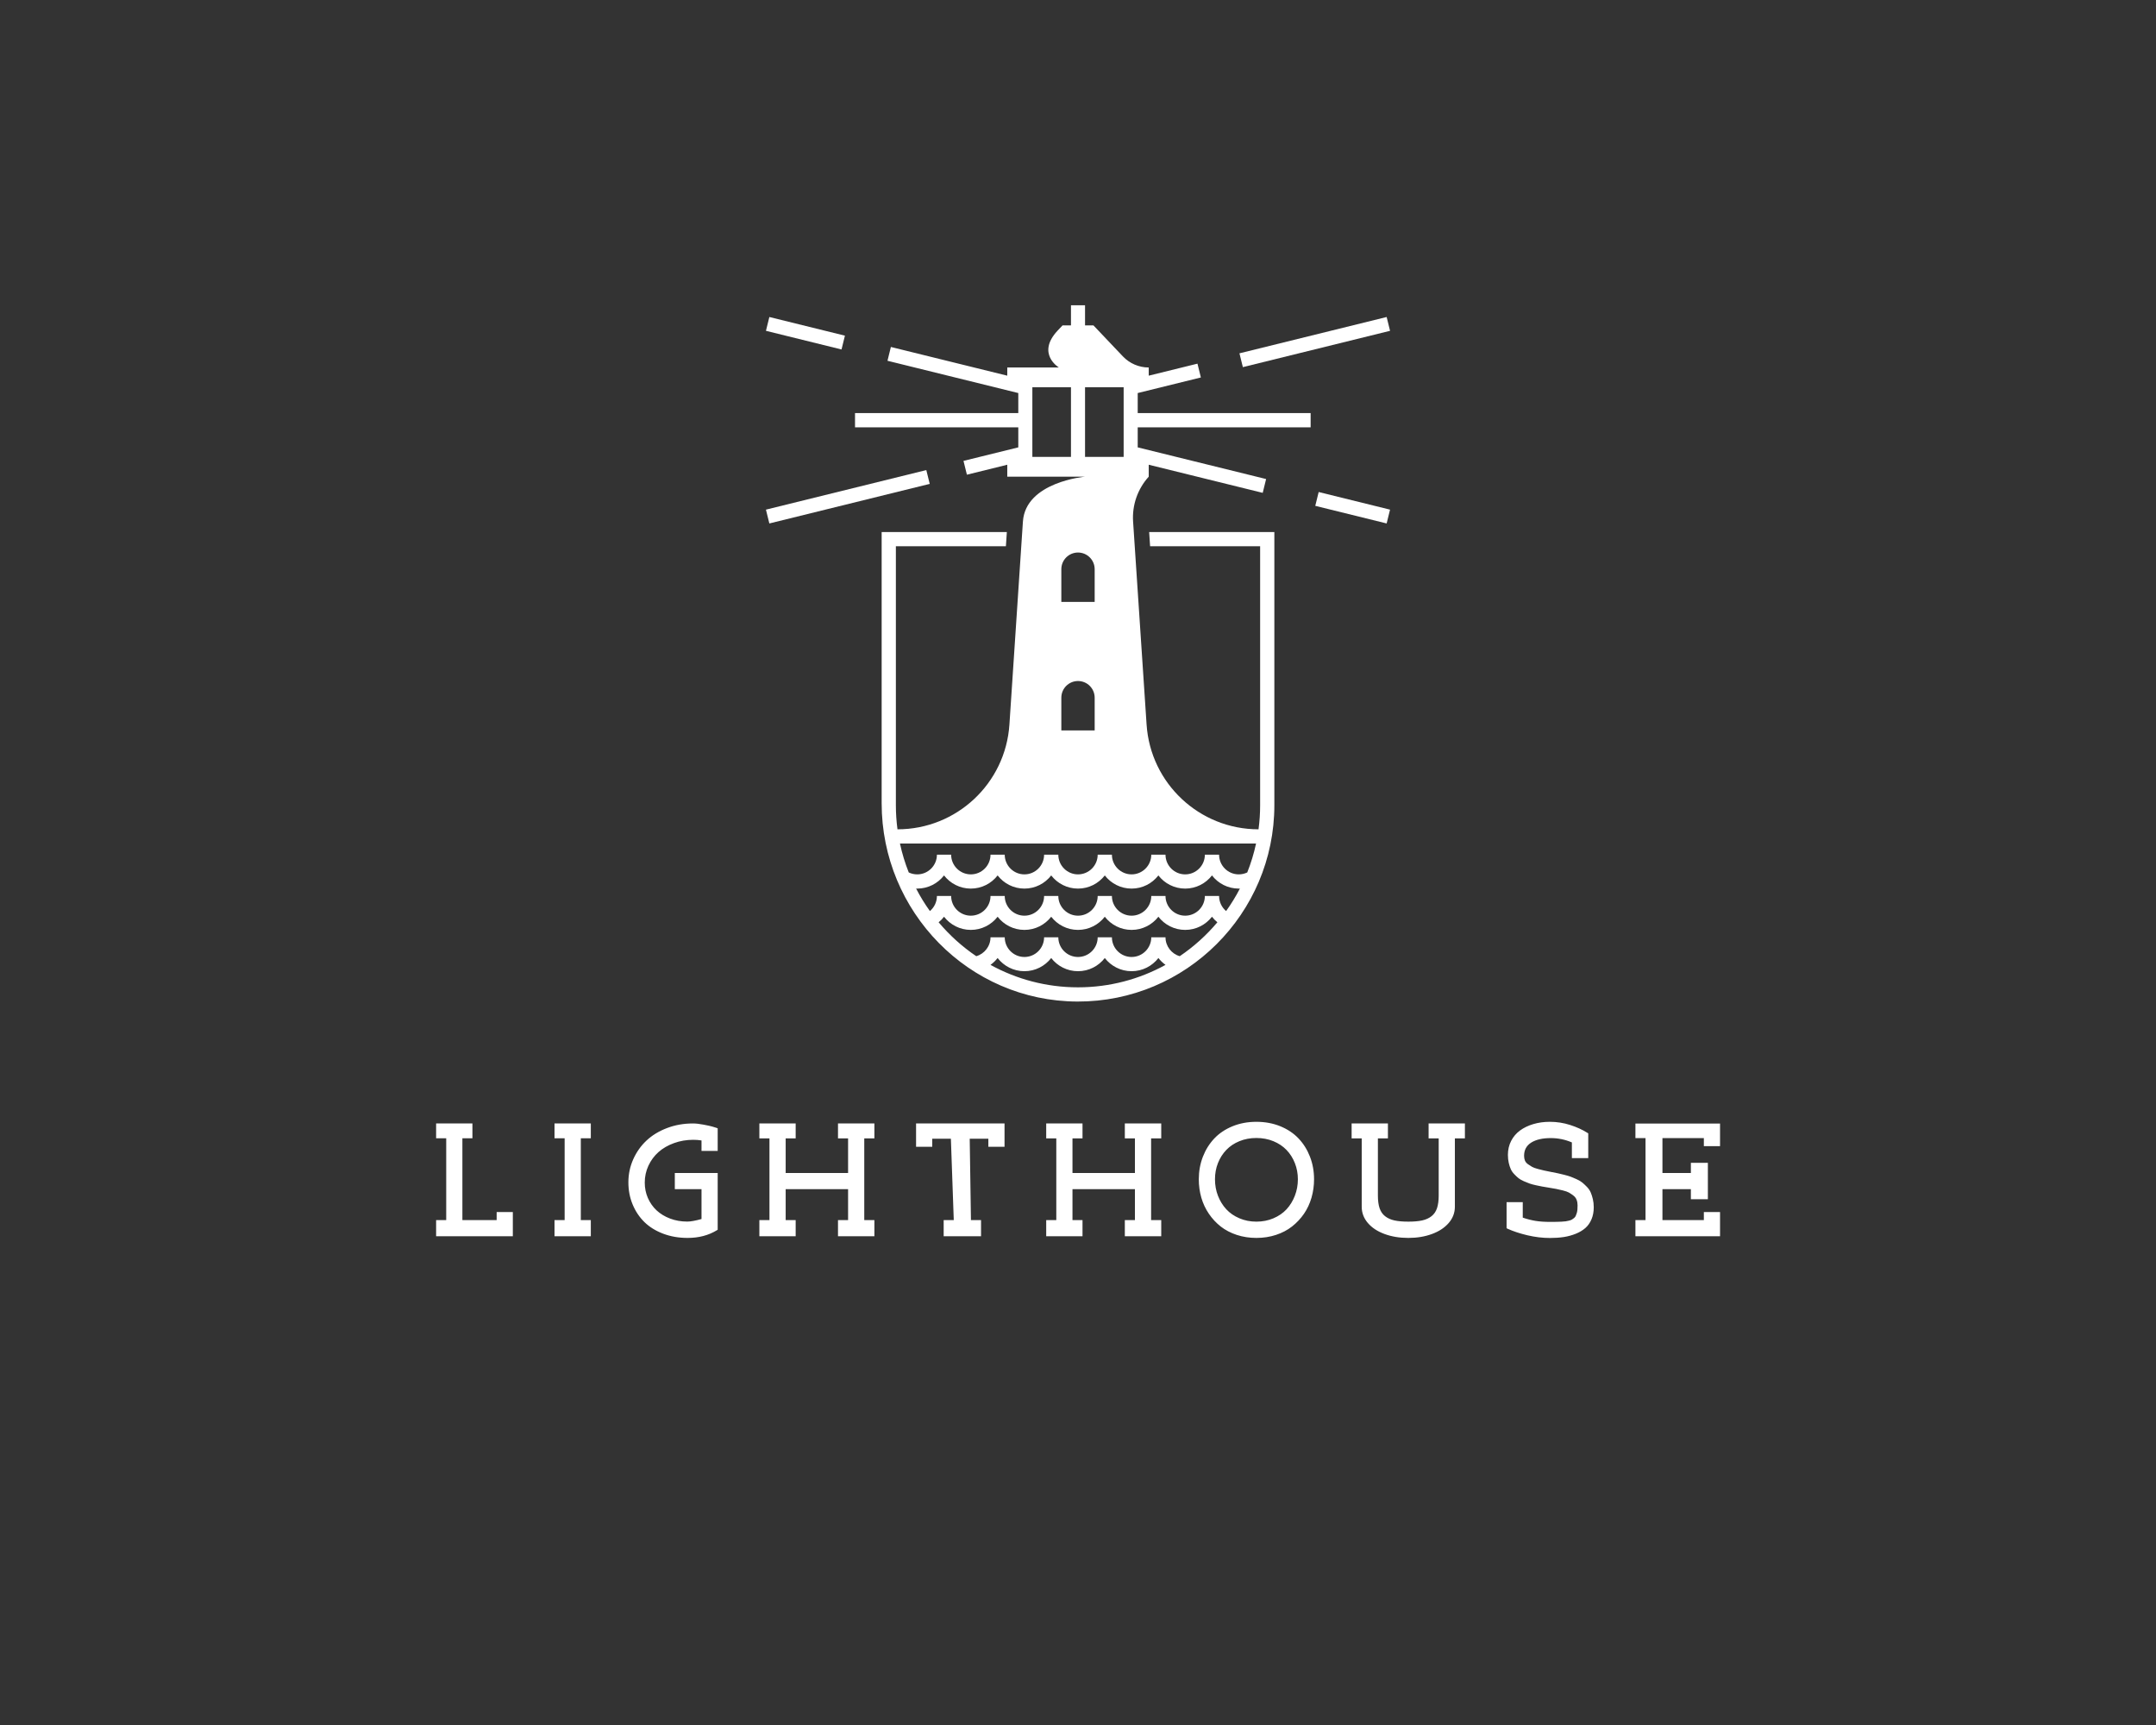 <?xml version="1.0" encoding="UTF-8" standalone="no" ?>
<!DOCTYPE svg PUBLIC "-//W3C//DTD SVG 1.1//EN" "http://www.w3.org/Graphics/SVG/1.1/DTD/svg11.dtd">
<svg xmlns="http://www.w3.org/2000/svg" xmlns:xlink="http://www.w3.org/1999/xlink" version="1.1" width="1280" height="1024" viewBox="0 0 1280 1024" xml:space="preserve">
<rect x="0" y="0" width="1280" height="1024" fill="#333333" stroke="none"/>
<desc>Created with Fabric.js 5.3.0</desc>
<defs>
</defs>
<g transform="matrix(1 0 0 1 640 512)" id="background-logo"  >
<rect style="stroke: none; stroke-width: 0; stroke-dasharray: none; stroke-linecap: butt; stroke-dashoffset: 0; stroke-linejoin: miter; stroke-miterlimit: 4; fill: rgb(255,255,255); fill-opacity: 0; fill-rule: nonzero; opacity: 1;"  paint-order="stroke"  x="-640" y="-512" rx="0" ry="0" width="1280" height="1024" />
</g>
<g transform="matrix(1.921 0 0 1.921 640 387.877)" id="logo-logo"  >
<g style=""  paint-order="stroke"   >
		<g transform="matrix(1.49 0 0 1.49 1.492 0)"  >
<path style="stroke: none; stroke-width: 1; stroke-dasharray: none; stroke-linecap: butt; stroke-dashoffset: 0; stroke-linejoin: miter; stroke-miterlimit: 4; fill: rgb(255,255,255); fill-rule: nonzero; opacity: 1;"  paint-order="stroke"  transform=" translate(-251.001, -250)" d="M 262.385 196.002 L 275.485 192.771 L 274.779 189.907 L 264.671 192.4 L 264.671 190.703 C 263.656 190.703 262.665 190.494 261.754 190.103 C 260.842 189.71 260.008 189.135 259.31 188.4 L 253.21 181.977 L 251.459 181.977 L 251.459 177.798 L 248.542 177.798 L 248.542 181.977 L 246.79 181.977 C 246.79 181.977 245.802 183.017 245.758 183.066 C 241.299 187.854 246.031 190.703 246.031 190.703 L 235.329 190.703 L 235.329 192.4 L 211.188 186.446 L 210.482 189.309 L 237.615 196.002 L 237.615 200.161 L 203.75 200.161 L 203.75 203.11 L 237.615 203.11 L 237.615 207.269 L 226.249 210.073 L 226.956 212.936 L 235.329 210.871 L 235.329 213.347 L 251.458 213.347 C 251.458 213.347 239.122 214.428 238.574 222.657 C 238.569 222.731 238.564 222.805 238.559 222.874 L 235.775 264.755 C 234.963 276.981 224.809 286.483 212.556 286.483 L 212.556 286.483 C 212.338 284.843 212.223 283.172 212.223 281.473 L 212.223 227.782 L 235.044 227.782 L 235.241 224.832 L 209.274 224.832 L 209.274 281.082 C 209.274 303.594 227.374 322.14 249.887 322.202 C 272.396 322.264 290.727 303.969 290.727 281.473 L 290.727 224.832 L 264.759 224.832 L 264.956 227.782 L 287.777 227.782 L 287.777 281.473 C 287.777 283.172 287.663 284.843 287.444 286.483 L 287.444 286.483 C 275.191 286.483 265.038 276.981 264.225 264.755 L 261.427 222.657 C 261.201 219.243 262.37 215.881 264.671 213.347 L 264.671 210.871 L 288.312 216.702 L 289.018 213.838 L 262.385 207.269 L 262.385 203.11 L 298.253 203.11 L 298.253 200.161 L 262.385 200.161 L 262.385 196.002 z M 279.263 300.31 L 276.314 300.31 C 276.314 300.311 276.314 300.311 276.314 300.311 L 276.314 300.311 C 276.314 302.562 274.482 304.394 272.231 304.394 C 269.979 304.394 268.148 302.562 268.148 300.311 L 265.198 300.311 C 265.198 302.562 263.367 304.394 261.115 304.394 C 258.864 304.394 257.033 302.562 257.033 300.311 L 254.083 300.311 C 254.083 302.562 252.252 304.394 250 304.394 C 247.749 304.394 245.917 302.562 245.917 300.311 L 242.968 300.311 C 242.968 302.562 241.136 304.394 238.885 304.394 C 236.633 304.394 234.802 302.562 234.802 300.311 L 231.852 300.311 C 231.852 302.562 230.021 304.394 227.769 304.394 C 225.518 304.394 223.687 302.562 223.687 300.311 L 223.686 300.311 C 223.686 300.311 223.686 300.311 223.686 300.31 L 220.737 300.31 C 220.737 301.538 220.189 302.675 219.28 303.436 C 218.219 301.956 217.262 300.397 216.42 298.768 C 216.498 298.771 216.576 298.777 216.655 298.777 C 218.913 298.777 220.924 297.705 222.212 296.046 C 223.499 297.706 225.511 298.777 227.769 298.777 C 230.028 298.777 232.04 297.706 233.327 296.046 C 234.615 297.706 236.626 298.777 238.885 298.777 C 241.143 298.777 243.155 297.706 244.442 296.046 C 245.73 297.706 247.742 298.777 250 298.777 C 252.259 298.777 254.27 297.706 255.558 296.047 C 256.845 297.706 258.857 298.777 261.115 298.777 C 263.374 298.777 265.386 297.706 266.673 296.046 C 267.961 297.706 269.972 298.777 272.231 298.777 C 274.489 298.777 276.501 297.706 277.789 296.046 C 279.076 297.706 281.088 298.777 283.346 298.777 C 283.424 298.777 283.502 298.771 283.58 298.768 C 282.738 300.397 281.781 301.956 280.72 303.436 C 279.812 302.675 279.263 301.538 279.263 300.31 z M 231.848 314.597 C 232.406 314.195 232.904 313.716 233.323 313.174 C 234.611 314.836 236.624 315.909 238.885 315.909 C 241.143 315.909 243.155 314.838 244.442 313.178 C 245.73 314.838 247.742 315.909 250 315.909 C 252.259 315.909 254.27 314.838 255.558 313.178 C 256.845 314.838 258.857 315.909 261.115 315.909 C 263.376 315.909 265.39 314.836 266.677 313.174 C 267.096 313.716 267.594 314.195 268.153 314.597 C 262.762 317.563 256.575 319.253 250 319.253 C 243.425 319.253 237.238 317.563 231.848 314.597 z M 271.1 312.797 C 269.385 312.302 268.149 310.709 268.149 308.878 L 268.148 308.878 C 268.148 308.878 268.148 308.877 268.148 308.877 L 265.198 308.877 C 265.198 311.128 263.367 312.96 261.115 312.96 C 258.864 312.96 257.033 311.128 257.033 308.877 L 254.083 308.877 C 254.083 311.128 252.252 312.96 250 312.96 C 247.749 312.96 245.917 311.128 245.917 308.877 L 242.968 308.877 C 242.968 311.128 241.136 312.96 238.885 312.96 C 236.633 312.96 234.802 311.128 234.802 308.877 L 231.852 308.877 C 231.852 308.877 231.852 308.878 231.852 308.878 L 231.851 308.878 C 231.851 310.709 230.615 312.302 228.9 312.797 C 225.981 310.824 223.353 308.452 221.09 305.763 C 221.509 305.422 221.887 305.038 222.214 304.615 C 223.502 306.273 225.512 307.343 227.769 307.343 C 230.028 307.343 232.04 306.272 233.327 304.612 C 234.615 306.272 236.626 307.343 238.885 307.343 C 241.143 307.343 243.155 306.272 244.442 304.612 C 245.73 306.272 247.742 307.343 250 307.343 C 252.259 307.343 254.27 306.272 255.558 304.612 C 256.845 306.272 258.857 307.343 261.115 307.343 C 263.374 307.343 265.386 306.272 266.673 304.612 C 267.961 306.272 269.972 307.343 272.231 307.343 C 274.488 307.343 276.499 306.273 277.786 304.615 C 278.113 305.038 278.491 305.422 278.91 305.763 C 276.648 308.452 274.02 310.824 271.1 312.797 z M 285.105 295.428 C 284.56 295.689 283.96 295.827 283.346 295.827 C 281.094 295.827 279.263 293.996 279.263 291.745 L 276.314 291.745 C 276.314 291.745 276.314 291.745 276.314 291.745 C 276.314 293.996 274.482 295.828 272.231 295.828 C 269.979 295.828 268.148 293.996 268.148 291.745 L 265.198 291.745 C 265.198 293.996 263.367 295.828 261.115 295.828 C 258.864 295.828 257.033 293.996 257.033 291.745 L 254.083 291.745 C 254.083 293.996 252.252 295.828 250 295.828 C 247.749 295.828 245.917 293.996 245.917 291.745 L 242.968 291.745 C 242.968 293.996 241.136 295.828 238.885 295.828 C 236.633 295.828 234.802 293.996 234.802 291.745 L 231.852 291.745 C 231.852 293.996 230.021 295.828 227.769 295.828 C 225.518 295.828 223.687 293.996 223.687 291.745 L 223.686 291.745 C 223.686 291.745 223.686 291.745 223.686 291.745 L 220.737 291.745 C 220.737 293.996 218.906 295.827 216.655 295.827 C 216.04 295.827 215.44 295.689 214.895 295.428 C 214.127 293.502 213.514 291.498 213.069 289.432 L 286.931 289.432 C 286.486 291.498 285.874 293.502 285.105 295.428 z M 259.468 194.8 L 259.468 209.247 L 251.459 209.247 L 251.459 194.8 L 259.468 194.8 z M 240.533 194.8 L 248.542 194.8 L 248.542 209.247 L 240.533 209.247 L 240.533 194.8 z M 246.542 232.539 C 246.542 230.627 248.09 229.078 250 229.078 C 250.954 229.078 251.819 229.464 252.446 230.093 C 253.07 230.718 253.458 231.583 253.458 232.539 L 253.458 239.32 L 246.542 239.32 L 246.542 232.539 z M 246.542 259.19 C 246.542 257.275 248.09 255.727 250 255.727 C 250.954 255.727 251.819 256.113 252.446 256.742 C 253.07 257.366 253.458 258.234 253.458 259.19 L 253.458 265.969 L 246.542 265.969 L 246.542 259.19 z" stroke-linecap="round" />
</g>
		<g transform="matrix(1.447 -0.357 0.357 1.447 73.171 -96.209)"  >
<rect style="stroke: none; stroke-width: 0; stroke-dasharray: none; stroke-linecap: butt; stroke-dashoffset: 0; stroke-linejoin: miter; stroke-miterlimit: 4; fill: rgb(255,255,255); fill-rule: nonzero; opacity: 1;"  paint-order="stroke"  x="-15.72" y="-1.475" rx="0" ry="0" width="31.439" height="2.949" />
</g>
		<g transform="matrix(0.357 -1.447 1.447 0.357 84.884 -45.014)"  >
<rect style="stroke: none; stroke-width: 0; stroke-dasharray: none; stroke-linecap: butt; stroke-dashoffset: 0; stroke-linejoin: miter; stroke-miterlimit: 4; fill: rgb(255,255,255); fill-rule: nonzero; opacity: 1;"  paint-order="stroke"  x="-1.475" y="-7.622" rx="0" ry="0" width="2.949" height="15.244" />
</g>
		<g transform="matrix(0.357 -1.447 1.447 0.357 -84.235 -98.938)"  >
<rect style="stroke: none; stroke-width: 0; stroke-dasharray: none; stroke-linecap: butt; stroke-dashoffset: 0; stroke-linejoin: miter; stroke-miterlimit: 4; fill: rgb(255,255,255); fill-rule: nonzero; opacity: 1;"  paint-order="stroke"  x="-1.475" y="-8.071" rx="0" ry="0" width="2.949" height="16.141" />
</g>
		<g transform="matrix(1.447 -0.357 0.357 1.447 -71.136 -48.405)"  >
<rect style="stroke: none; stroke-width: 0; stroke-dasharray: none; stroke-linecap: butt; stroke-dashoffset: 0; stroke-linejoin: miter; stroke-miterlimit: 4; fill: rgb(255,255,255); fill-rule: nonzero; opacity: 1;"  paint-order="stroke"  x="-17.126" y="-1.475" rx="0" ry="0" width="34.253" height="2.949" />
</g>
</g>
</g>
<g transform="matrix(1.921 0 0 1.921 640.046 700.414)" id="text-logo"  >
<g style=""  paint-order="stroke"   >
		<g transform="matrix(1 0 0 1 0 0)" id="text-logo-path-0"  >
<path style="stroke: none; stroke-width: 0; stroke-dasharray: none; stroke-linecap: butt; stroke-dashoffset: 0; stroke-linejoin: miter; stroke-miterlimit: 4; fill: rgb(255,255,255); fill-rule: nonzero; opacity: 1;"  paint-order="stroke"  transform=" translate(-200.94, 17.42)" d="M 10.66 -30.29 L 10.66 -5 L 21.25 -5 L 21.25 -7.49 L 26.25 -7.49 L 26.25 0 L 2.54 0 L 2.54 -5 L 5.66 -5 L 5.66 -30.29 L 2.54 -30.29 L 2.54 -34.86 L 13.76 -34.86 L 13.76 -30.29 L 10.66 -30.29 Z M 39.13 -5 L 42.26 -5 L 42.26 -30.29 L 39.13 -30.29 L 39.13 -34.86 L 50.35 -34.86 L 50.35 -30.29 L 47.26 -30.29 L 47.26 -5 L 50.35 -5 L 50.35 0 L 39.13 0 L 39.13 -5 Z M 82.02 -29.81 L 82.02 -29.81 Q 78.85 -29.81 76.06 -28.79 Q 73.26 -27.78 71.28 -26.03 Q 69.3 -24.27 68.16 -21.82 Q 67.02 -19.37 67.02 -16.58 L 67.02 -16.58 Q 67.02 -14.04 67.99 -11.82 Q 68.97 -9.6 70.68 -8 Q 72.4 -6.4 74.85 -5.47 Q 77.3 -4.54 80.17 -4.54 L 80.17 -4.54 Q 81.72 -4.54 84.56 -5.33 L 84.56 -5.33 L 84.56 -14.55 L 76.31 -14.55 L 76.31 -19.55 L 89.56 -19.55 L 89.56 -2.01 L 89.26 -1.83 Q 85.4 0.51 80.27 0.51 L 80.27 0.51 Q 76.16 0.51 72.7 -0.8 Q 69.25 -2.11 66.91 -4.39 Q 64.58 -6.68 63.27 -9.84 Q 61.96 -13 61.96 -16.68 L 61.96 -16.68 Q 61.96 -20.44 63.46 -23.79 Q 64.96 -27.14 67.56 -29.58 Q 70.16 -32.02 73.9 -33.44 Q 77.63 -34.86 81.92 -34.86 L 81.92 -34.86 Q 83.29 -34.86 85.2 -34.49 Q 87.1 -34.13 87.89 -33.9 Q 88.67 -33.67 89.13 -33.52 L 89.13 -33.52 L 89.56 -33.36 L 89.56 -26.38 L 84.56 -26.38 L 84.56 -29.61 Q 83.34 -29.81 82.02 -29.81 Z M 126.74 -34.86 L 137.99 -34.86 L 137.99 -30.24 L 134.86 -30.24 L 134.86 -5 L 137.99 -5 L 137.99 0 L 126.74 0 L 126.74 -5 L 129.86 -5 L 129.86 -14.55 L 110.57 -14.55 L 110.57 -5 L 113.66 -5 L 113.66 0 L 102.44 0 L 102.44 -5 L 105.56 -5 L 105.56 -30.24 L 102.44 -30.24 L 102.44 -34.86 L 113.66 -34.86 L 113.66 -30.24 L 110.57 -30.24 L 110.57 -19.55 L 129.86 -19.55 L 129.86 -30.24 L 126.74 -30.24 L 126.74 -34.86 Z M 155.87 -30.14 L 155.87 -27.65 L 150.87 -27.65 L 150.87 -34.86 L 178.21 -34.86 L 178.21 -27.65 L 173.21 -27.65 L 173.21 -30.14 L 167.45 -30.14 L 167.83 -5 L 170.95 -5 L 170.95 0 L 159.4 0 L 159.4 -5 L 162.52 -5 L 161.63 -30.14 L 155.87 -30.14 Z M 215.39 -34.86 L 226.64 -34.86 L 226.64 -30.24 L 223.51 -30.24 L 223.51 -5 L 226.64 -5 L 226.64 0 L 215.39 0 L 215.39 -5 L 218.51 -5 L 218.51 -14.55 L 199.21 -14.55 L 199.21 -5 L 202.31 -5 L 202.31 0 L 191.09 0 L 191.09 -5 L 194.21 -5 L 194.21 -30.24 L 191.09 -30.24 L 191.09 -34.86 L 202.31 -34.86 L 202.31 -30.24 L 199.21 -30.24 L 199.21 -19.55 L 218.51 -19.55 L 218.51 -30.24 L 215.39 -30.24 L 215.39 -34.86 Z M 250.79 -5.56 L 250.79 -5.56 Q 253.2 -4.52 256.04 -4.52 Q 258.89 -4.52 261.31 -5.55 Q 263.74 -6.58 265.38 -8.35 Q 267.01 -10.13 267.94 -12.53 Q 268.87 -14.93 268.87 -17.62 L 268.87 -17.62 Q 268.87 -20.26 267.94 -22.61 Q 267.01 -24.96 265.36 -26.67 Q 263.71 -28.39 261.3 -29.38 Q 258.89 -30.37 256.04 -30.37 L 256.04 -30.37 Q 253.2 -30.37 250.79 -29.38 Q 248.38 -28.39 246.74 -26.67 Q 245.1 -24.96 244.17 -22.62 Q 243.25 -20.29 243.25 -17.62 L 243.25 -17.62 Q 243.25 -14.9 244.17 -12.52 Q 245.1 -10.13 246.74 -8.35 Q 248.38 -6.58 250.79 -5.56 Z M 256.04 -35.37 L 256.04 -35.37 Q 260.08 -35.37 263.46 -33.99 Q 266.84 -32.6 269.09 -30.21 Q 271.35 -27.83 272.61 -24.58 Q 273.87 -21.33 273.87 -17.62 L 273.87 -17.62 Q 273.87 -14.65 273.08 -11.92 Q 272.29 -9.19 270.75 -6.94 Q 269.2 -4.7 267.06 -3.02 Q 264.93 -1.35 262.1 -0.42 Q 259.27 0.51 256.04 0.51 Q 252.82 0.51 249.99 -0.42 Q 247.16 -1.35 245.02 -3.02 Q 242.89 -4.7 241.36 -6.96 Q 239.82 -9.22 239.03 -11.93 Q 238.25 -14.65 238.25 -17.62 L 238.25 -17.62 Q 238.25 -21.3 239.5 -24.55 Q 240.76 -27.8 243.02 -30.2 Q 245.28 -32.6 248.66 -33.99 Q 252.03 -35.37 256.04 -35.37 Z M 293.6 -30.24 L 293.6 -12.59 Q 293.6 -10.23 294.12 -8.68 Q 294.64 -7.13 295.81 -6.21 Q 296.98 -5.28 298.69 -4.9 Q 300.41 -4.52 303 -4.52 Q 305.59 -4.52 307.3 -4.9 Q 309.01 -5.28 310.18 -6.21 Q 311.35 -7.13 311.87 -8.68 Q 312.39 -10.23 312.39 -12.59 L 312.39 -12.59 L 312.39 -30.24 L 309.27 -30.24 L 309.27 -34.86 L 320.49 -34.86 L 320.49 -30.24 L 317.39 -30.24 L 317.39 -9.12 Q 317.39 -6.32 315.49 -4.11 Q 313.58 -1.9 310.31 -0.7 Q 307.03 0.51 303 0.51 L 303 0.51 Q 298.93 0.51 295.66 -0.7 Q 292.38 -1.9 290.49 -4.11 Q 288.6 -6.32 288.6 -9.12 L 288.6 -9.12 L 288.6 -30.24 L 285.48 -30.24 L 285.48 -34.86 L 296.7 -34.86 L 296.7 -30.24 L 293.6 -30.24 Z M 346.93 -4.44 L 346.93 -4.44 Q 348.07 -4.44 348.77 -4.46 Q 349.47 -4.47 350.3 -4.51 Q 351.14 -4.54 351.64 -4.62 Q 352.13 -4.7 352.7 -4.84 Q 353.28 -4.98 353.58 -5.17 Q 353.88 -5.36 354.23 -5.64 Q 354.57 -5.92 354.73 -6.28 Q 354.9 -6.65 355.05 -7.13 Q 355.2 -7.62 355.26 -8.2 Q 355.31 -8.79 355.31 -9.55 L 355.31 -9.55 Q 355.31 -10.51 355.01 -11.27 Q 354.72 -12.04 354.01 -12.58 Q 353.3 -13.13 352.65 -13.5 Q 352.01 -13.86 350.75 -14.17 Q 349.49 -14.47 348.72 -14.63 Q 347.94 -14.78 346.39 -15.03 L 346.39 -15.03 Q 345.07 -15.26 344.38 -15.37 Q 343.68 -15.49 342.42 -15.77 Q 341.16 -16.05 340.47 -16.3 Q 339.77 -16.55 338.71 -17.01 Q 337.66 -17.47 337.06 -17.95 Q 336.47 -18.43 335.76 -19.17 Q 335.04 -19.91 334.66 -20.76 Q 334.28 -21.61 334.03 -22.72 Q 333.78 -23.84 333.78 -25.16 L 333.78 -25.16 Q 333.78 -27.52 334.78 -29.47 Q 335.78 -31.41 337.53 -32.69 Q 339.28 -33.97 341.65 -34.67 Q 344.01 -35.37 346.75 -35.37 L 346.75 -35.37 Q 349.97 -35.37 353.02 -34.39 Q 356.07 -33.41 358.3 -31.99 L 358.3 -31.99 L 358.61 -31.81 L 358.61 -24.15 L 353.55 -24.15 L 353.55 -29 Q 350.43 -30.34 347.03 -30.34 L 347.03 -30.34 Q 343.22 -30.34 341 -28.96 Q 338.78 -27.57 338.78 -24.86 L 338.78 -24.86 Q 338.78 -24.04 339.04 -23.4 Q 339.31 -22.75 339.98 -22.27 Q 340.66 -21.79 341.24 -21.46 Q 341.82 -21.13 343 -20.81 Q 344.19 -20.49 344.92 -20.33 Q 345.66 -20.16 347.11 -19.88 L 347.11 -19.88 Q 348.48 -19.63 349.19 -19.47 Q 349.9 -19.32 351.21 -18.99 Q 352.51 -18.66 353.25 -18.38 Q 353.99 -18.1 355.09 -17.6 Q 356.19 -17.09 356.83 -16.55 Q 357.46 -16.02 358.21 -15.25 Q 358.96 -14.47 359.36 -13.57 Q 359.75 -12.67 360.03 -11.49 Q 360.31 -10.31 360.31 -8.96 L 360.31 -8.96 Q 360.31 -6.88 359.62 -5.26 Q 358.94 -3.63 357.73 -2.56 Q 356.53 -1.5 354.79 -0.79 Q 353.05 -0.08 351.08 0.23 Q 349.11 0.53 346.78 0.53 L 346.78 0.53 Q 343.37 0.53 339.83 -0.3 Q 336.29 -1.14 333.72 -2.31 L 333.72 -2.31 L 333.37 -2.49 L 333.37 -10.54 L 338.37 -10.54 L 338.37 -5.76 Q 340.35 -5.08 342.28 -4.76 Q 344.21 -4.44 346.93 -4.44 Z M 381.54 -30.34 L 381.54 -19.55 L 390.33 -19.55 L 390.33 -22.7 L 395.58 -22.7 L 395.58 -11.45 L 390.33 -11.45 L 390.33 -14.55 L 381.54 -14.55 L 381.54 -5 L 394.34 -5 L 394.34 -7.49 L 399.34 -7.49 L 399.34 0 L 373.19 0 L 373.19 -5 L 376.31 -5 L 376.31 -30.34 L 373.19 -30.34 L 373.19 -34.84 L 399.34 -34.84 L 399.34 -27.85 L 394.34 -27.85 L 394.34 -30.34 L 381.54 -30.34 Z" stroke-linecap="round" />
</g>
</g>
</g>
</svg>